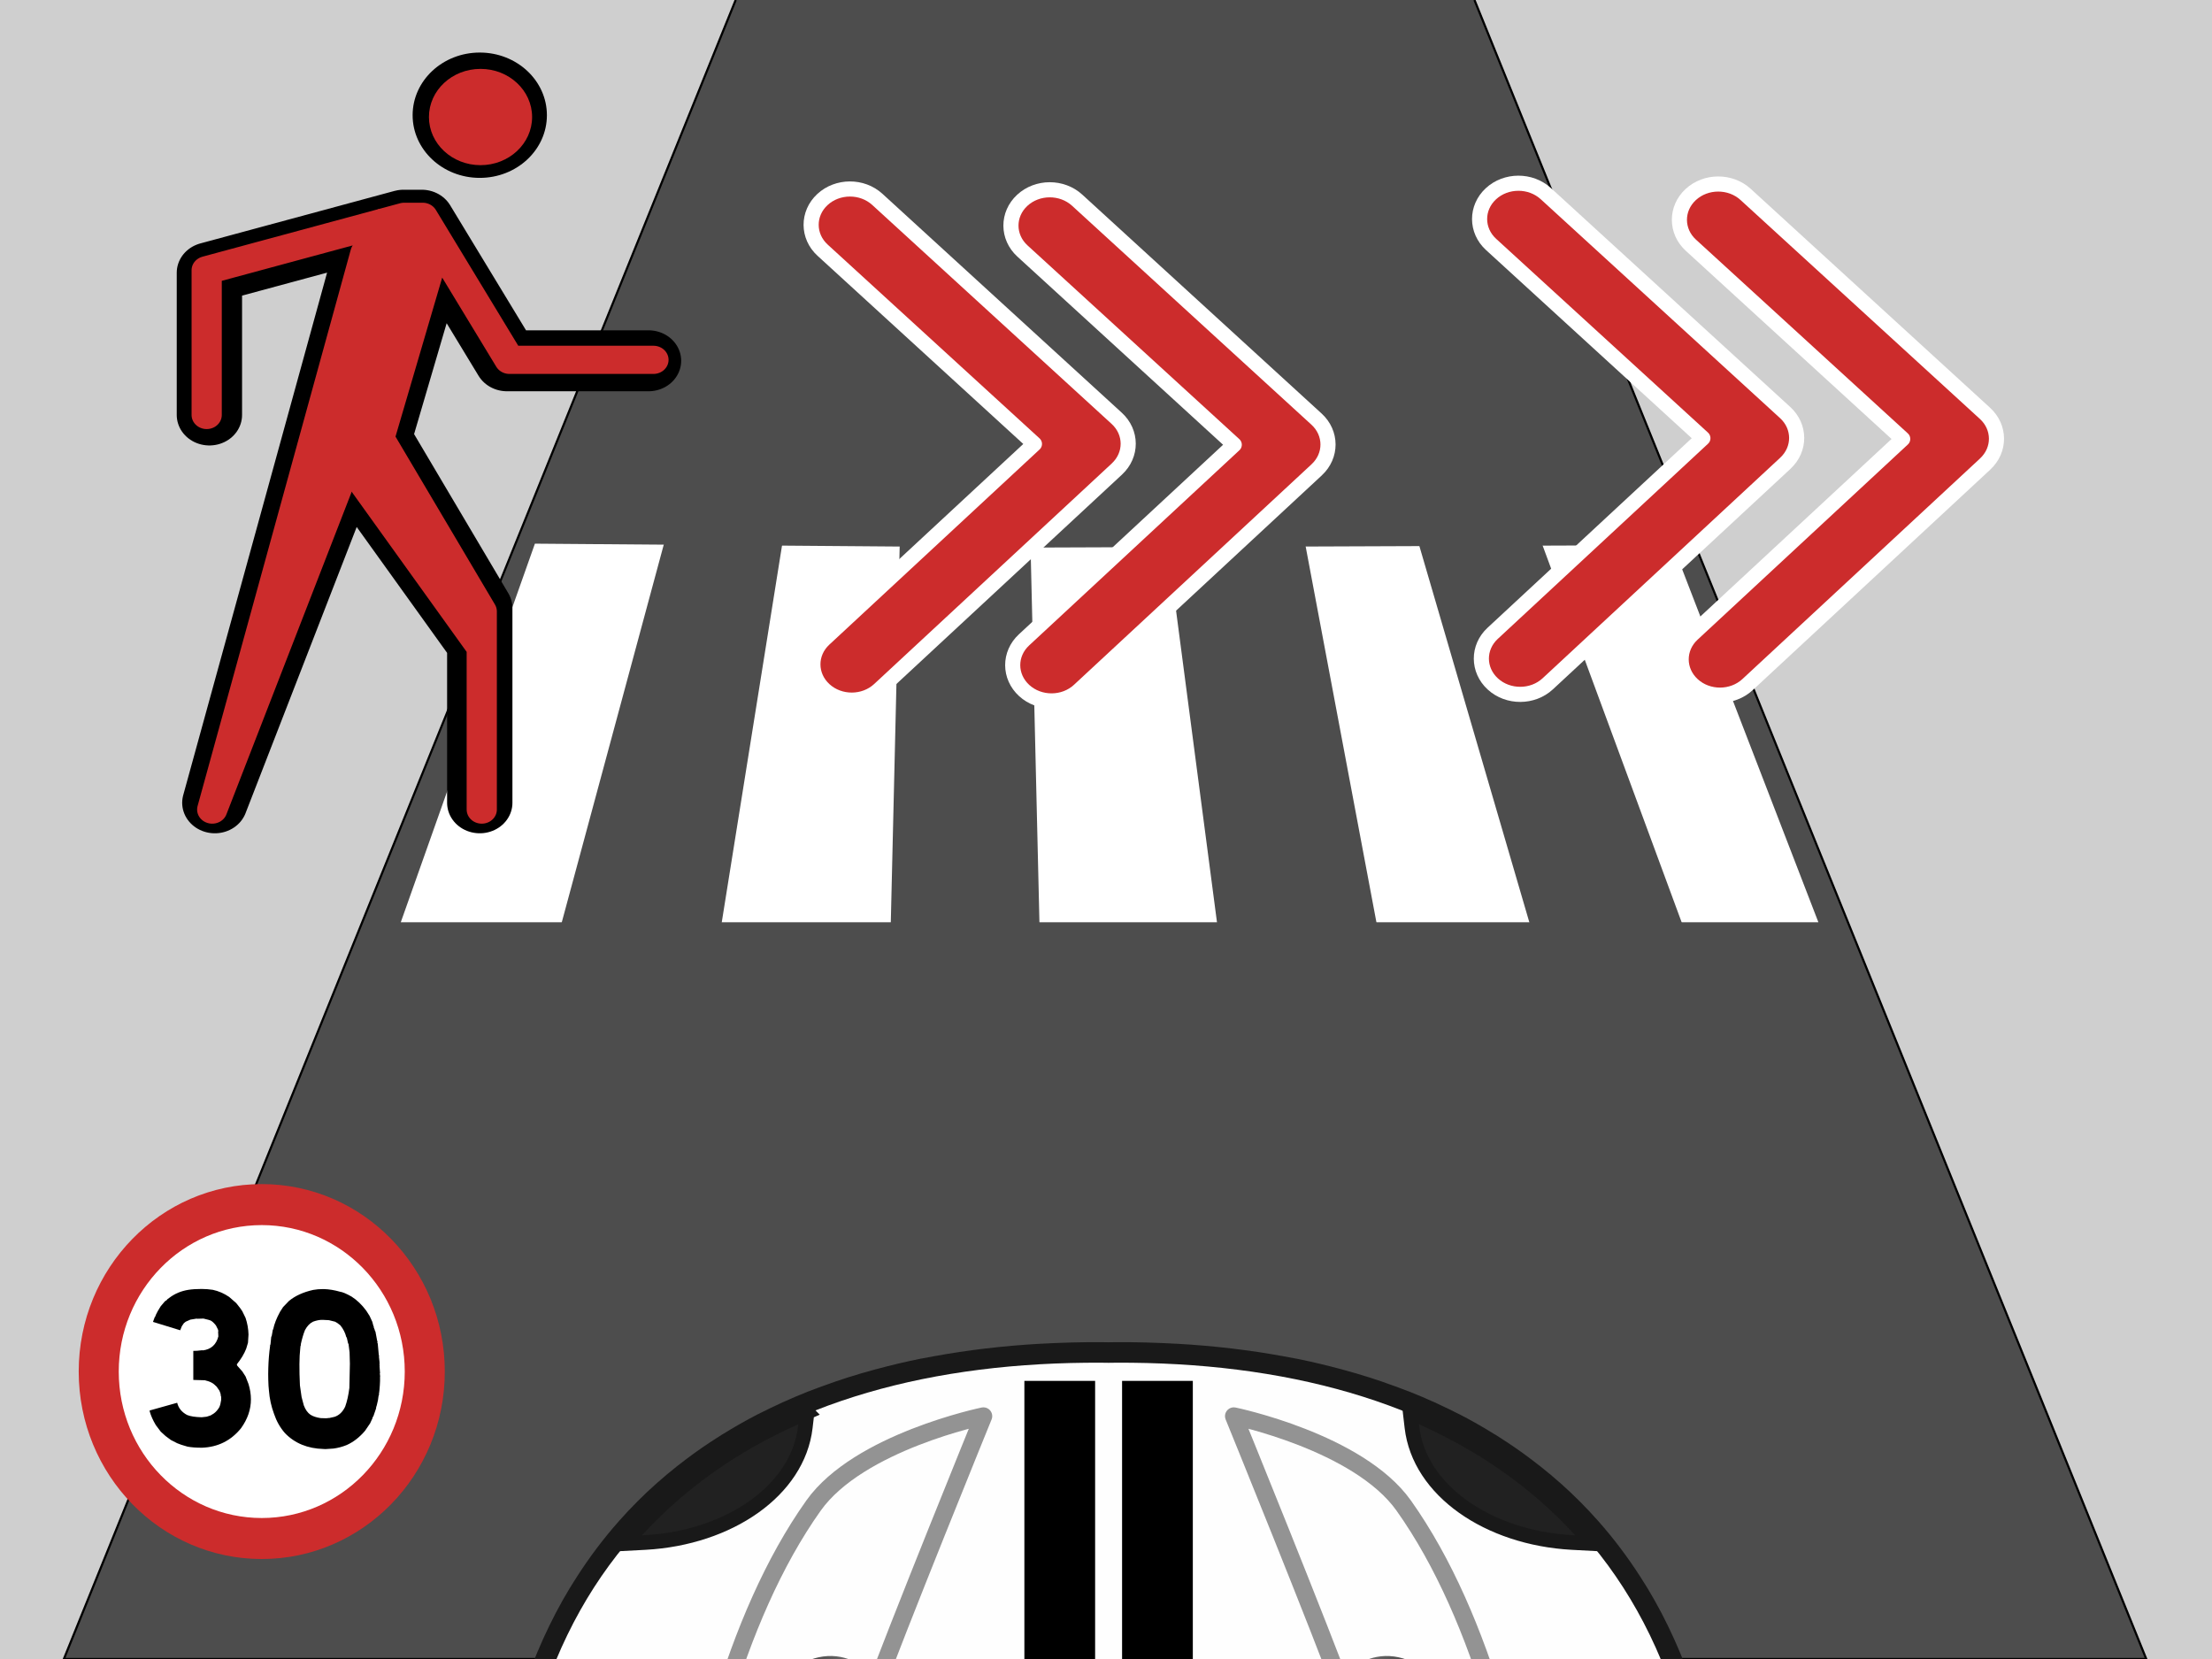 <?xml version="1.0" encoding="UTF-8" standalone="no"?>
<!-- Created with Inkscape (http://www.inkscape.org/) -->

<svg
   width="1024"
   height="768"
   viewBox="0 0 1024 768"
   version="1.1"
   id="svg5"
   sodipodi:docname="Red Sign.svg"
   inkscape:version="1.1.2 (b8e25be833, 2022-02-05)"
   xmlns:inkscape="http://www.inkscape.org/namespaces/inkscape"
   xmlns:sodipodi="http://sodipodi.sourceforge.net/DTD/sodipodi-0.dtd"
   xmlns:xlink="http://www.w3.org/1999/xlink"
   xmlns="http://www.w3.org/2000/svg"
   xmlns:svg="http://www.w3.org/2000/svg">
  <sodipodi:namedview
     id="namedview7"
     pagecolor="#505050"
     bordercolor="#eeeeee"
     borderopacity="1"
     inkscape:pageshadow="0"
     inkscape:pageopacity="0"
     inkscape:pagecheckerboard="0"
     inkscape:document-units="px"
     showgrid="false"
     inkscape:zoom="1.0520833"
     inkscape:cx="482.37625"
     inkscape:cy="361.66338"
     inkscape:window-width="1920"
     inkscape:window-height="1001"
     inkscape:window-x="-9"
     inkscape:window-y="-9"
     inkscape:window-maximized="1"
     inkscape:current-layer="g9399" />
  <defs
     id="defs2">
    <clipPath
       id="clipPath826">
      <path
         fill="#00f"
         fill-opacity=".514"
         d="m-7 1024.36h34v34h-34z"
         id="path824" />
    </clipPath>
    <clipPath
       id="clipPath830">
      <path
         fill="#aade87"
         fill-opacity=".472"
         d="m-6 1028.36h32v32h-32z"
         id="path828" />
    </clipPath>
    <linearGradient
       id="linearGradient3759">
      <stop
         id="stop3761"
         style="stop-color:#1a1a1a"
         offset="0" />
      <stop
         id="stop3763"
         style="stop-color:#000000;stop-opacity:0"
         offset="1" />
    </linearGradient>
    <linearGradient
       id="linearGradient4149"
       y2="834.68"
       xlink:href="#linearGradient3759"
       gradientUnits="userSpaceOnUse"
       x2="848.16"
       gradientTransform="translate(8.309,-2.652)"
       y1="842.3"
       x1="871.33" />
    <linearGradient
       id="linearGradient4153"
       y2="533.5"
       xlink:href="#linearGradient3759"
       gradientUnits="userSpaceOnUse"
       x2="812.14"
       gradientTransform="matrix(0.893,0,0,0.893,80.349,365.15)"
       y1="537.5"
       x1="879.9" />
    <linearGradient
       id="linearGradient4155"
       y2="531.91"
       xlink:href="#linearGradient3759"
       gradientUnits="userSpaceOnUse"
       x2="815.82"
       gradientTransform="translate(27.625,296.49)"
       y1="537.5"
       x1="879.9" />
    <linearGradient
       id="linearGradient4185"
       y2="834.68"
       xlink:href="#linearGradient3759"
       gradientUnits="userSpaceOnUse"
       x2="848.16"
       gradientTransform="matrix(1,0,0,-1,8.309,1452)"
       y1="842.3"
       x1="871.33" />
    <linearGradient
       id="linearGradient4187"
       y2="528.42"
       xlink:href="#linearGradient3759"
       gradientUnits="userSpaceOnUse"
       x2="876.14"
       gradientTransform="matrix(1,0,0,-1,21.438,1151.5)"
       y1="528.36"
       x1="887.9" />
    <linearGradient
       id="linearGradient4189"
       y2="531.91"
       xlink:href="#linearGradient3759"
       gradientUnits="userSpaceOnUse"
       x2="815.82"
       gradientTransform="matrix(1,0,0,-1,27.625,1152.9)"
       y1="537.5"
       x1="879.9" />
    <linearGradient
       id="linearGradient4191"
       y2="535.37"
       xlink:href="#linearGradient3759"
       gradientUnits="userSpaceOnUse"
       x2="883.76"
       gradientTransform="matrix(1,0,0,-1,21.438,1151.5)"
       y1="542.4"
       x1="897.22" />
    <linearGradient
       id="linearGradient4193"
       y2="501.08"
       xlink:href="#linearGradient3759"
       gradientUnits="userSpaceOnUse"
       x2="835.99"
       gradientTransform="matrix(1,0,0,-1,21.438,1151.5)"
       y1="552.05"
       x1="880.71" />
    <linearGradient
       id="linearGradient4195"
       y2="529.61"
       xlink:href="#linearGradient3759"
       gradientUnits="userSpaceOnUse"
       x2="805.29"
       gradientTransform="matrix(0.893,0,0,-0.893,94.156,1087.8)"
       y1="528.36"
       x1="887.9" />
    <linearGradient
       id="linearGradient4197"
       y2="533.5"
       xlink:href="#linearGradient3759"
       gradientUnits="userSpaceOnUse"
       x2="812.14"
       gradientTransform="matrix(0.893,0,0,-0.893,80.349,1084.2)"
       y1="537.5"
       x1="879.9" />
    <linearGradient
       id="linearGradient4199"
       y2="867.68"
       xlink:href="#linearGradient3759"
       gradientUnits="userSpaceOnUse"
       x2="205.59"
       gradientTransform="matrix(0.99,-0.138,-0.138,-0.99,146.05,1483.3)"
       y1="873.14"
       x1="229.7" />
    <linearGradient
       id="linearGradient4201"
       y2="872.65"
       xlink:href="#linearGradient3759"
       gradientUnits="userSpaceOnUse"
       x2="216.56"
       gradientTransform="matrix(0.99,-0.138,-0.138,-0.99,156.31,1482)"
       y1="873.06"
       x1="238.83" />
    <linearGradient
       id="linearGradient4203"
       y2="528.42"
       xlink:href="#linearGradient3759"
       gradientUnits="userSpaceOnUse"
       x2="876.14"
       gradientTransform="translate(21.438,297.91)"
       y1="528.36"
       x1="887.9" />
    <linearGradient
       id="linearGradient4205"
       y2="535.37"
       xlink:href="#linearGradient3759"
       gradientUnits="userSpaceOnUse"
       x2="883.76"
       gradientTransform="translate(21.438,297.91)"
       y1="542.4"
       x1="897.22" />
    <linearGradient
       id="linearGradient4207"
       y2="501.08"
       xlink:href="#linearGradient3759"
       gradientUnits="userSpaceOnUse"
       x2="835.99"
       gradientTransform="translate(21.438,297.91)"
       y1="552.05"
       x1="880.71" />
    <linearGradient
       id="linearGradient4209"
       y2="529.61"
       xlink:href="#linearGradient3759"
       gradientUnits="userSpaceOnUse"
       x2="805.29"
       gradientTransform="matrix(0.893,0,0,0.893,94.156,361.57)"
       y1="528.36"
       x1="887.9" />
    <linearGradient
       id="linearGradient4211"
       y2="867.68"
       xlink:href="#linearGradient3759"
       gradientUnits="userSpaceOnUse"
       x2="205.59"
       gradientTransform="matrix(0.99,0.138,-0.138,0.99,146.05,-33.885)"
       y1="873.14"
       x1="229.7" />
    <linearGradient
       id="linearGradient4213"
       y2="872.65"
       xlink:href="#linearGradient3759"
       gradientUnits="userSpaceOnUse"
       x2="216.56"
       gradientTransform="matrix(0.99,0.138,-0.138,0.99,156.31,-32.603)"
       y1="873.06"
       x1="238.83" />
    <linearGradient
       id="linearGradient4149-5"
       y2="834.68"
       xlink:href="#linearGradient3759"
       gradientUnits="userSpaceOnUse"
       x2="848.16"
       gradientTransform="translate(8.309,-2.652)"
       y1="842.3"
       x1="871.33" />
    <linearGradient
       id="linearGradient4153-9"
       y2="533.5"
       xlink:href="#linearGradient3759"
       gradientUnits="userSpaceOnUse"
       x2="812.14"
       gradientTransform="matrix(0.893,0,0,0.893,80.349,365.15)"
       y1="537.5"
       x1="879.9" />
    <linearGradient
       id="linearGradient4155-7"
       y2="531.91"
       xlink:href="#linearGradient3759"
       gradientUnits="userSpaceOnUse"
       x2="815.82"
       gradientTransform="translate(27.625,296.49)"
       y1="537.5"
       x1="879.9" />
    <linearGradient
       id="linearGradient4185-4"
       y2="834.68"
       xlink:href="#linearGradient3759"
       gradientUnits="userSpaceOnUse"
       x2="848.16"
       gradientTransform="matrix(1,0,0,-1,8.309,1452)"
       y1="842.3"
       x1="871.33" />
    <linearGradient
       id="linearGradient4187-8"
       y2="528.42"
       xlink:href="#linearGradient3759"
       gradientUnits="userSpaceOnUse"
       x2="876.14"
       gradientTransform="matrix(1,0,0,-1,21.438,1151.5)"
       y1="528.36"
       x1="887.9" />
    <linearGradient
       id="linearGradient4189-4"
       y2="531.91"
       xlink:href="#linearGradient3759"
       gradientUnits="userSpaceOnUse"
       x2="815.82"
       gradientTransform="matrix(1,0,0,-1,27.625,1152.9)"
       y1="537.5"
       x1="879.9" />
    <linearGradient
       id="linearGradient4191-0"
       y2="535.37"
       xlink:href="#linearGradient3759"
       gradientUnits="userSpaceOnUse"
       x2="883.76"
       gradientTransform="matrix(1,0,0,-1,21.438,1151.5)"
       y1="542.4"
       x1="897.22" />
    <linearGradient
       id="linearGradient4193-6"
       y2="501.08"
       xlink:href="#linearGradient3759"
       gradientUnits="userSpaceOnUse"
       x2="835.99"
       gradientTransform="matrix(1,0,0,-1,21.438,1151.5)"
       y1="552.05"
       x1="880.71" />
    <linearGradient
       id="linearGradient4195-2"
       y2="529.61"
       xlink:href="#linearGradient3759"
       gradientUnits="userSpaceOnUse"
       x2="805.29"
       gradientTransform="matrix(0.893,0,0,-0.893,94.156,1087.8)"
       y1="528.36"
       x1="887.9" />
    <linearGradient
       id="linearGradient4197-3"
       y2="533.5"
       xlink:href="#linearGradient3759"
       gradientUnits="userSpaceOnUse"
       x2="812.14"
       gradientTransform="matrix(0.893,0,0,-0.893,80.349,1084.2)"
       y1="537.5"
       x1="879.9" />
    <linearGradient
       id="linearGradient4199-3"
       y2="867.68"
       xlink:href="#linearGradient3759"
       gradientUnits="userSpaceOnUse"
       x2="205.59"
       gradientTransform="matrix(0.99,-0.138,-0.138,-0.99,146.05,1483.3)"
       y1="873.14"
       x1="229.7" />
    <linearGradient
       id="linearGradient4201-0"
       y2="872.65"
       xlink:href="#linearGradient3759"
       gradientUnits="userSpaceOnUse"
       x2="216.56"
       gradientTransform="matrix(0.99,-0.138,-0.138,-0.99,156.31,1482)"
       y1="873.06"
       x1="238.83" />
    <linearGradient
       id="linearGradient4203-5"
       y2="528.42"
       xlink:href="#linearGradient3759"
       gradientUnits="userSpaceOnUse"
       x2="876.14"
       gradientTransform="translate(21.438,297.91)"
       y1="528.36"
       x1="887.9" />
    <linearGradient
       id="linearGradient4205-6"
       y2="535.37"
       xlink:href="#linearGradient3759"
       gradientUnits="userSpaceOnUse"
       x2="883.76"
       gradientTransform="translate(21.438,297.91)"
       y1="542.4"
       x1="897.22" />
    <linearGradient
       id="linearGradient4207-1"
       y2="501.08"
       xlink:href="#linearGradient3759"
       gradientUnits="userSpaceOnUse"
       x2="835.99"
       gradientTransform="translate(21.438,297.91)"
       y1="552.05"
       x1="880.71" />
    <linearGradient
       id="linearGradient4209-3"
       y2="529.61"
       xlink:href="#linearGradient3759"
       gradientUnits="userSpaceOnUse"
       x2="805.29"
       gradientTransform="matrix(0.893,0,0,0.893,94.156,361.57)"
       y1="528.36"
       x1="887.9" />
    <linearGradient
       id="linearGradient4211-5"
       y2="867.68"
       xlink:href="#linearGradient3759"
       gradientUnits="userSpaceOnUse"
       x2="205.59"
       gradientTransform="matrix(0.99,0.138,-0.138,0.99,146.05,-33.885)"
       y1="873.14"
       x1="229.7" />
    <linearGradient
       id="linearGradient4213-0"
       y2="872.65"
       xlink:href="#linearGradient3759"
       gradientUnits="userSpaceOnUse"
       x2="216.56"
       gradientTransform="matrix(0.99,0.138,-0.138,0.99,156.31,-32.603)"
       y1="873.06"
       x1="238.83" />
  </defs>
  <g
     inkscape:label="Calque 1"
     inkscape:groupmode="layer"
     id="layer1">
    <rect
       style="fill:#cfcfcf;fill-opacity:1;stroke-width:0"
       id="Background"
       width="1024"
       height="768"
       x="0"
       y="0" />
    <path
       style="fill:#4d4d4d;fill-opacity:1;stroke:#000000;stroke-width:0.997px;stroke-linecap:butt;stroke-linejoin:miter;stroke-opacity:1"
       d="M 682.572,-4e-6 993.572,768 H 29.572 L 340.572,-4e-6"
       id="Road"
       sodipodi:nodetypes="cccc" />
    <g
       id="g17858"
       transform="matrix(1.727,0,0.143,1.727,-31.708,-329.067)">
      <polygon
         transform="matrix(1,0,-0.016,1.194,7.066,-84.217)"
         points="260.469,437.17 89.469,437.17 132.469,352.17 230.469,352.817 265.469,353.048 437.469,352.5 469.469,437.17 "
         id="polygon14"
         style="fill:#ffffff;fill-opacity:1;stroke:none" />
      <polygon
         style="fill:#4d4d4d;fill-opacity:1"
         transform="matrix(1,0,-0.013,1.152,5.548,-65.933)"
         points="175.469,438.17 132.469,438.17 167.469,349.217 199.469,348.17 "
         id="polygon16" />
      <polygon
         style="fill:#4d4d4d;fill-opacity:1"
         transform="matrix(1,0,-0.018,1.251,8.019,-106.517)"
         points="308.287,436.929 351.197,437.188 338.218,350.65 301.699,353.167 "
         id="polygon18" />
      <polygon
         style="fill:#4d4d4d;fill-opacity:1;stroke-width:1;stroke-miterlimit:4;stroke-dasharray:none"
         transform="matrix(1,0,-0.013,1.158,5.766,-68.555)"
         points="433.469,439.17 392.469,439.17 369.469,349.17 402.469,349.17 "
         id="polygon20" />
      <polygon
         style="fill:#4d4d4d;fill-opacity:1"
         transform="matrix(1,0,-0.014,1.207,6.19,-86.554)"
         points="230.469,349.817 265.469,350.056 260.469,437.17 220.469,437.17 "
         id="polygon22" />
    </g>
    <g
       id="Arrow"
       transform="matrix(1.291,0,0,1.291,-85.992,-56.746)"
       style="stroke:#ffffff;stroke-width:5.42;stroke-linejoin:round;stroke-miterlimit:4;stroke-dasharray:none;stroke-opacity:1;fill:#cc2c2c;fill-opacity:1">
      <path
         d="m 538.779,212.399 -85.217,79.098 c -5.421,5.034 -14.242,5.064 -19.7,0.069 -5.458,-4.993 -5.491,-13.121 -0.075,-18.15 l 75.401,-69.99 -75.957,-69.474 c -5.458,-4.995 -5.491,-13.122 -0.075,-18.152 5.419,-5.032 14.239,-5.062 19.7,-0.069 l 85.845,78.519 c 2.729,2.498 4.1,5.775 4.113,9.059 0.012,3.285 -1.335,6.574 -4.043,9.089"
         fill="#4d4d4d"
         id="path834-9"
         style="fill:#cc2c2c;fill-opacity:1;stroke:#ffffff;stroke-width:5.42;stroke-linejoin:round;stroke-miterlimit:4;stroke-dasharray:none;stroke-opacity:1" />
      <path
         d="m 467.131,212.116 -85.217,79.098 c -5.421,5.034 -14.242,5.064 -19.7,0.069 -5.458,-4.993 -5.491,-13.121 -0.075,-18.15 l 75.401,-69.99 -75.957,-69.474 c -5.458,-4.995 -5.491,-13.122 -0.075,-18.152 5.419,-5.032 14.239,-5.062 19.7,-0.069 l 85.845,78.519 c 2.729,2.498 4.1,5.775 4.113,9.059 0.012,3.285 -1.335,6.574 -4.043,9.089"
         fill="#4d4d4d"
         id="path834"
         style="fill:#cc2c2c;fill-opacity:1;stroke:#ffffff;stroke-width:5.42;stroke-linejoin:round;stroke-miterlimit:4;stroke-dasharray:none;stroke-opacity:1" />
    </g>
    <g
       id="Arrow2"
       transform="matrix(1.291,0,0,1.291,223.458,-59.415)"
       style="stroke:#ffffff;stroke-width:5.42;stroke-linejoin:round;stroke-miterlimit:4;stroke-dasharray:none;stroke-opacity:1;fill:#cc2c2c;fill-opacity:1">
      <path
         d="m 538.779,212.399 -85.217,79.098 c -5.421,5.034 -14.242,5.064 -19.7,0.069 -5.458,-4.993 -5.491,-13.121 -0.075,-18.15 l 75.401,-69.99 -75.957,-69.474 c -5.458,-4.995 -5.491,-13.122 -0.075,-18.152 5.419,-5.032 14.239,-5.062 19.7,-0.069 l 85.845,78.519 c 2.729,2.498 4.1,5.775 4.113,9.059 0.012,3.285 -1.335,6.574 -4.043,9.089"
         fill="#4d4d4d"
         id="path834-9-5"
         style="fill:#cc2c2c;fill-opacity:1;stroke:#ffffff;stroke-width:5.42;stroke-linejoin:round;stroke-miterlimit:4;stroke-dasharray:none;stroke-opacity:1" />
      <path
         d="m 467.131,212.116 -85.217,79.098 c -5.421,5.034 -14.242,5.064 -19.7,0.069 -5.458,-4.993 -5.491,-13.121 -0.075,-18.15 l 75.401,-69.99 -75.957,-69.474 c -5.458,-4.995 -5.491,-13.122 -0.075,-18.152 5.419,-5.032 14.239,-5.062 19.7,-0.069 l 85.845,78.519 c 2.729,2.498 4.1,5.775 4.113,9.059 0.012,3.285 -1.335,6.574 -4.043,9.089"
         fill="#4d4d4d"
         id="path834-5"
         style="fill:#cc2c2c;fill-opacity:1;stroke:#ffffff;stroke-width:5.42;stroke-linejoin:round;stroke-miterlimit:4;stroke-dasharray:none;stroke-opacity:1" />
    </g>
    <g
       id="Character"
       transform="matrix(0.84,0,0,0.784,-23.183,20.408)">
      <circle
         cx="292"
         cy="42"
         r="37"
         fill="#4d4d4d"
         id="circle847"
         style="fill:#000000;fill-opacity:1" />
      <path
         d="m 143,219 v -84 l 107,-31 h 10 l 47,83 h 78 m -156,-62 -83,323 83,-229 63,114 v 115 -94 l -63,-94 37,-135"
         stroke="#4d4d4d"
         stroke-width="36"
         stroke-linecap="round"
         stroke-linejoin="round"
         fill="none"
         id="path849"
         style="stroke:#000000;stroke-width:36;stroke-miterlimit:4;stroke-dasharray:none;stroke-opacity:1" />
    </g>
    <g
       id="Character2"
       transform="matrix(0.84,0,0,0.784,-23.183,20.408)"
       style="stroke:#000000;stroke-opacity:1">
      <circle
         cx="292.419"
         cy="43.067"
         r="28.426"
         fill="#4d4d4d"
         id="circle847-5"
         style="fill:#cc2c2c;fill-opacity:1;stroke:none;stroke-width:0.768;stroke-miterlimit:4;stroke-dasharray:none;stroke-opacity:1" />
      <path
         d="m 141.499,219 v -85.466 l 108.867,-31.541 h 10.174 l 47.82,84.448 h 79.361 M 229,123.36 144.552,451.996 229,219 293.099,334.989 V 451.996 356.355 L 229,260.715 266.646,123.36"
         stroke="#4d4d4d"
         stroke-width="36"
         stroke-linecap="round"
         stroke-linejoin="round"
         fill="none"
         id="path849-9"
         style="stroke:#cc2c2c;stroke-width:16.649;stroke-miterlimit:4;stroke-dasharray:none;stroke-opacity:1" />
      <path
         style="fill:none;stroke:#cc2c2c;stroke-width:31.223;stroke-linecap:butt;stroke-linejoin:miter;stroke-miterlimit:4;stroke-dasharray:none;stroke-opacity:1"
         d="m 250.21,104.058 c -5.133,10.745 0.042,22.983 -1.958,34.023 -0.497,2.74 -1.96,5.225 -2.634,7.927 -0.937,3.762 0.726,10.138 -1.317,13.211 -0.544,0.819 -2.089,0.502 -2.634,1.321 -0.487,0.733 0.278,1.807 0,2.642 -0.621,1.868 -2.013,3.416 -2.634,5.285 -1.257,3.782 0.699,4.529 -1.317,9.248 -0.623,1.459 -2.133,2.457 -2.634,3.963 -1.424,4.286 0.336,10.387 -1.317,14.533 -1.667,4.18 -3.951,7.444 -3.951,11.89 0,2.191 0.426,7.713 0,7.927 -0.785,0.394 -2.147,-0.733 -2.634,0 -0.73,1.099 0.519,2.749 0,3.963 -0.865,2.024 -3.086,3.261 -3.951,5.285 -0.519,1.214 0.589,2.782 0,3.963 -0.439,0.881 -2.195,0.44 -2.634,1.321 0,4.093 0.589,3.419 -1.317,6.606 -1.216,2.034 -4.414,5.046 -2.634,6.606 3.703,3.244 8.208,5.43 12.312,8.145"
         id="path33505" />
      <path
         style="fill:none;stroke:#cc2c2c;stroke-width:24.23;stroke-linecap:butt;stroke-linejoin:miter;stroke-miterlimit:4;stroke-dasharray:none;stroke-opacity:1"
         d="m 196.176,287.3 c 0,-0.407 -0.104,-0.829 0,-1.22 0.227,-0.851 0.701,-1.605 0.976,-2.439 0.054,-0.164 -0.066,-0.363 0,-0.523 0.159,-0.383 0.489,-0.664 0.651,-1.045 0.114,-0.27 0.068,-0.593 0.163,-0.871 -0.02,-0.69 0.606,-1.013 0.813,-1.568 0.13,-0.349 0.058,-0.672 0.163,-1.045 0.119,-0.424 0.34,-0.807 0.488,-1.22 0.123,-0.343 0.155,-0.726 0.325,-1.045 0.06,-0.113 0.258,-0.066 0.325,-0.174 0.153,-0.246 0.02,-0.617 0.163,-0.871 0.079,-0.141 0.257,-0.202 0.325,-0.348 0.233,-0.499 0.468,-2.048 0.651,-2.439 0.175,-0.375 0.457,-0.682 0.651,-1.045 0.198,-0.371 0.067,-1.682 0.163,-2.091 0.071,-0.303 0.255,-0.568 0.325,-0.871 0.102,-0.438 -0.083,-0.95 0,-1.394 0.101,-0.54 0.376,-1.03 0.488,-1.568 0.282,-1.361 -0.133,-3.087 0.163,-4.356 0.102,-0.435 0.659,-2.417 0.813,-2.788 0.326,-0.786 0.97,-2.327 1.464,-2.962 0.467,-0.6 1.152,-0.975 1.627,-1.568 0.826,-1.033 1.608,-2.108 2.44,-3.136 0.352,-0.434 0.823,-0.755 1.139,-1.22 0.131,-0.194 0.08,-0.475 0.163,-0.697 0.135,-0.362 0.286,-0.721 0.488,-1.045 0.55,-0.883 1.513,-1.611 2.115,-2.439 0.105,-0.145 0.042,-0.393 0.163,-0.523 0.081,-0.086 3.167,0 3.579,0 1.935,0 3.951,-0.166 5.856,0.174 1.501,0.268 -0.598,0.041 0.976,0.523 0.209,0.064 0.441,-0.061 0.651,0 0.398,0.116 0.751,0.372 1.139,0.523 0.21,0.082 0.459,0.051 0.651,0.174 0.104,0.067 0.077,0.257 0.163,0.348 0.462,0.495 0.942,0.974 1.464,1.394 0.253,0.203 0.59,0.283 0.813,0.523 0.224,0.239 0.264,0.632 0.488,0.871 0.413,0.442 1.154,0.329 1.627,0.697 0.281,0.219 0.434,0.581 0.651,0.871 0.434,0.465 0.785,1.039 1.301,1.394 0.277,0.191 0.667,0.05 0.976,0.174 0.144,0.058 0.203,0.25 0.325,0.348 0.137,0.11 0.367,0.044 0.488,0.174 0.868,0.93 0.091,0.461 0.976,1.22 0.095,0.081 0.217,0.116 0.325,0.174 0.325,0.174 0.702,0.266 0.976,0.523 1.283,1.202 -0.803,0.267 0.976,1.22 0.2,0.107 0.476,0.025 0.651,0.174 0.134,0.115 0.068,0.37 0.163,0.523 0.33,0.53 0.913,0.978 1.301,1.394 0.215,0.231 0.903,1.954 0.976,2.265 0.26,1.113 -0.173,1.48 0.488,2.614 0.081,0.139 0.246,0.208 0.325,0.348 0.088,0.157 0.042,0.393 0.163,0.523 0.171,0.184 0.479,0.165 0.651,0.348 0.121,0.13 0.06,0.376 0.163,0.523 0.218,0.312 0.685,0.289 0.976,0.523 0.043,0.035 -0.041,0.136 0,0.174 0.354,0.325 0.809,0.518 1.139,0.871 0.121,0.13 0.093,0.355 0.163,0.523 0.148,0.356 0.295,0.715 0.488,1.045 0.554,0.95 1.739,1.478 2.277,2.439 0.112,0.199 -0.085,0.483 0,0.697 0.167,0.417 0.608,0.649 0.813,1.045 0.499,0.963 0.912,2.034 1.464,2.962 0.616,1.037 1.523,2.053 2.277,2.962 0.408,0.491 0.976,0.837 1.301,1.394 0.246,0.421 0.21,0.997 0.488,1.394 0.073,0.104 0.251,0.072 0.325,0.174 0.687,0.947 1.285,2.23 1.789,3.31 0.294,0.631 0.134,1.06 0.488,1.742 0.38,0.732 0.953,1.814 1.464,2.439 0.179,0.219 0.434,0.348 0.651,0.523 0.325,0.348 0.694,0.656 0.976,1.045 0.105,0.145 0.108,0.348 0.163,0.523 0.163,0.29 0.275,0.621 0.488,0.871 0.491,0.578 1.198,0.936 1.627,1.568 2.675,4.585 -0.507,-0.496 1.464,1.917 0.208,0.255 0.278,0.618 0.488,0.871 0.231,0.278 0.585,0.417 0.813,0.697 0.16,0.195 0.18,0.489 0.325,0.697 0.276,0.394 0.651,0.697 0.976,1.045"
         id="path33897" />
    </g>
    <g
       id="Car"
       transform="matrix(0,-1.358,1.358,0,190,1925)">
      <g
         id="layer1-1"
         transform="translate(-52.937,-486.69)">
        <g
           id="g3890">
          <path
             id="path3855"
             style="fill:#000000;fill-opacity:0.996;stroke:#191919;stroke-width:14"
             d="m 610.52,493.69 c -1.509,0.009 -4.721,0.305 -6.469,0.938 l -3.5,1.5 8.656,35.938 -124.81,0.281 c -2.436,0.005 -4.888,-0.014 -7.344,-0.031 -4.912,-0.034 -9.865,-0.105 -14.844,-0.219 -7.293,-0.167 -14.669,-0.413 -22.062,-0.719 -0.396,-0.016 -0.791,-0.046 -1.188,-0.062 -14.932,-0.63 -30.007,-1.492 -45.031,-2.438 -20.326,-1.283 -40.52,-2.707 -60.124,-3.875 -14.528,-0.865 -28.732,-1.58 -42.375,-2 -9.369,-0.289 -18.464,-0.457 -27.25,-0.406 -4.316,0.025 -8.568,0.093 -12.719,0.219 -4.151,0.125 -8.38,0.355 -12.656,0.656 -2.138,0.15 -4.278,0.31 -6.437,0.5 -6.469,0.568 -13.045,1.321 -19.594,2.188 -0.01,10e-4 -0.021,-10e-4 -0.031,0 -4.372,0.579 -8.719,1.226 -13.062,1.906 -4.344,0.681 -8.673,1.398 -12.937,2.156 -4.254,0.757 -8.47,1.565 -12.594,2.375 -0.01,0.002 -0.021,-0.002 -0.031,0 -2.066,0.406 -4.07,0.804 -6.094,1.219 -6.061,1.242 -11.934,2.516 -17.5,3.781 -0.01,0.002 -0.021,-0.002 -0.031,0 -3.716,0.845 -7.287,1.675 -10.719,2.5 -6.864,1.648 -13.115,3.235 -18.531,4.656 -8.124,2.132 -14.382,3.927 -18.094,5 -2.474,0.716 -3.812,1.125 -3.812,1.125 l -13.687,3.75 c -0.902,0.249 -1.778,0.693 -2.625,1.312 -0.288,0.21 -0.562,0.436 -0.844,0.688 -1.1,0.98 -2.151,2.271 -3.156,3.844 -0.005,0.007 0.005,0.024 0,0.031 -0.5,0.785 -1.022,1.641 -1.5,2.562 -0.004,0.008 0.004,0.023 0,0.031 -0.478,0.924 -0.951,1.914 -1.406,2.969 -0.004,0.009 0.004,0.022 0,0.031 -3.667,8.509 -6.62,21.131 -8.937,36.219 -0.002,0.01 0.002,0.021 0,0.031 -0.036,0.234 -0.058,0.483 -0.094,0.719 -0.505,3.332 -0.992,6.798 -1.438,10.344 -0.03,0.243 -0.064,0.475 -0.094,0.719 -0.502,4.043 -0.947,8.203 -1.375,12.469 -0.001,0.01 9.99e-4,0.021 0,0.031 -0.214,2.128 -0.429,4.295 -0.625,6.469 -9.21e-4,0.01 9.21e-4,0.021 0,0.031 -0.196,2.174 -0.384,4.349 -0.562,6.562 -8.26e-4,0.01 8.25e-4,0.021 0,0.031 -0.358,4.438 -0.678,8.946 -0.969,13.5 -6.56e-4,0.01 6.55e-4,0.021 0,0.031 -0.873,13.684 -1.46,27.789 -1.781,41.562 -2.45e-4,0.01 2.44e-4,0.021 0,0.031 -0.214,9.189 -0.313,18.213 -0.313,26.907 0,0.968 0.028,1.963 0.031,2.938 -0.004,0.975 -0.031,1.97 -0.031,2.938 0,8.693 0.098,17.717 0.312,26.906 2.44e-4,0.011 -2.45e-4,0.021 0,0.031 0.322,13.774 0.909,27.878 1.781,41.562 6.55e-4,0.01 -6.56e-4,0.021 0,0.031 0.291,4.554 0.611,9.062 0.969,13.5 8.25e-4,0.01 -8.26e-4,0.021 0,0.031 0.179,2.213 0.367,4.388 0.562,6.562 9.21e-4,0.01 -9.21e-4,0.021 0,0.031 0.196,2.174 0.411,4.34 0.625,6.469 9.99e-4,0.01 -0.001,0.021 0,0.031 0.428,4.266 0.873,8.426 1.375,12.469 0.03,0.244 0.063,0.476 0.094,0.719 0.445,3.546 0.933,7.012 1.438,10.344 0.036,0.235 0.058,0.485 0.094,0.719 0.002,0.01 -0.002,0.021 0,0.031 2.317,15.087 5.27,27.709 8.937,36.219 0.004,0.009 -0.004,0.023 0,0.031 0.455,1.055 0.929,2.045 1.406,2.969 0.004,0.008 -0.004,0.023 0,0.031 0.478,0.922 1,1.778 1.5,2.562 0.005,0.007 -0.005,0.024 0,0.031 1.005,1.573 2.057,2.864 3.156,3.844 0.281,0.252 0.556,0.477 0.844,0.688 0.847,0.62 1.723,1.064 2.625,1.312 l 13.687,3.75 c 0,0 1.339,0.409 3.812,1.125 3.711,1.073 9.97,2.868 18.094,5 5.416,1.422 11.667,3.008 18.531,4.656 3.431,0.825 7.002,1.655 10.719,2.5 0.01,0.002 0.021,-0.002 0.031,0 5.566,1.265 11.438,2.54 17.5,3.781 2.024,0.415 4.027,0.813 6.094,1.219 0.01,0.002 0.021,-0.002 0.031,0 4.123,0.81 8.34,1.618 12.594,2.375 4.264,0.758 8.594,1.476 12.937,2.156 4.344,0.681 8.69,1.328 13.062,1.906 0.01,10e-4 0.021,-10e-4 0.031,0 6.549,0.866 13.125,1.619 19.594,2.188 2.16,0.19 4.299,0.35 6.437,0.5 4.276,0.301 8.505,0.531 12.656,0.656 4.151,0.125 8.403,0.194 12.719,0.219 8.786,0.05 17.881,-0.118 27.25,-0.406 13.642,-0.42 27.847,-1.135 42.375,-2 19.604,-1.168 39.798,-2.592 60.124,-3.875 15.024,-0.946 30.098,-1.807 45.031,-2.438 0.396,-0.017 0.792,-0.046 1.188,-0.062 7.393,-0.306 14.77,-0.551 22.062,-0.719 4.979,-0.114 9.932,-0.184 14.844,-0.219 2.456,-0.017 4.907,-0.036 7.344,-0.031 l 124.81,0.281 -8.656,35.938 3.5,1.5 c 1.748,0.633 4.96,0.929 6.469,0.938 0.849,0.005 1.755,-0.074 2.688,-0.25 0.311,-0.059 0.624,-0.141 0.937,-0.219 0.305,-0.076 0.633,-0.157 0.937,-0.25 0.628,-0.193 1.264,-0.422 1.875,-0.688 1.821,-0.794 3.534,-1.931 4.781,-3.312 0.01,-0.011 0.022,-0.021 0.031,-0.031 0.625,-0.698 1.112,-1.451 1.469,-2.281 l 12.156,-31.312 109.94,0.25 c 0.747,0.374 1.476,0.745 2.219,1.094 2.979,1.399 5.911,2.597 8.844,3.625 1.462,0.513 2.918,0.975 4.375,1.406 5.1,1.508 10.188,2.551 15.344,3.25 2.946,0.399 5.926,0.694 8.937,0.906 1.506,0.106 3.034,0.18 4.562,0.25 3.057,0.14 6.139,0.213 9.312,0.25 6.348,0.074 12.979,0 20,0 10.41,0 20.322,-0.531 29.781,-1.562 3.784,-0.413 7.491,-0.897 11.125,-1.469 7.268,-1.143 14.228,-2.619 20.906,-4.375 1.669,-0.439 3.336,-0.899 4.969,-1.375 4.899,-1.429 9.613,-3.025 14.187,-4.781 1.525,-0.585 3.042,-1.161 4.531,-1.781 2.978,-1.241 5.882,-2.557 8.719,-3.938 1.418,-0.69 2.836,-1.401 4.219,-2.125 2.766,-1.449 5.467,-2.98 8.094,-4.562 1.313,-0.791 2.596,-1.613 3.875,-2.438 6.394,-4.12 12.363,-8.626 17.906,-13.531 4.429,-3.92 8.601,-8.08 12.5,-12.469 0.005,-0.006 -0.005,-0.025 0,-0.031 0.97,-1.093 1.937,-2.192 2.875,-3.312 0.005,-0.006 -0.005,-0.025 0,-0.031 0.938,-1.121 1.876,-2.258 2.781,-3.406 0.005,-0.006 -0.005,-0.025 0,-0.031 2.726,-3.458 5.313,-7.019 7.75,-10.719 0.005,-0.007 -0.005,-0.024 0,-0.031 0.809,-1.229 1.629,-2.464 2.406,-3.719 0.005,-0.008 -0.005,-0.024 0,-0.031 2.341,-3.778 4.567,-7.652 6.625,-11.656 0.004,-0.008 -0.004,-0.023 0,-0.031 0.683,-1.329 1.348,-2.678 2,-4.031 0.004,-0.008 -0.004,-0.023 0,-0.031 0.652,-1.353 1.316,-2.717 1.938,-4.094 0.004,-0.009 -0.004,-0.023 0,-0.031 1.246,-2.763 2.438,-5.552 3.562,-8.406 0.004,-0.009 -0.004,-0.022 0,-0.031 0.56,-1.423 1.095,-2.867 1.625,-4.312 0.003,-0.009 -0.003,-0.022 0,-0.031 0.53,-1.445 1.062,-2.908 1.562,-4.375 0.5,-1.467 0.998,-2.949 1.469,-4.438 0.003,-0.009 -0.003,-0.022 0,-0.031 0.47,-1.489 0.934,-2.99 1.375,-4.5 0.003,-0.01 -0.003,-0.022 0,-0.031 0.44,-1.51 0.87,-3.032 1.281,-4.562 0.003,-0.01 -0.003,-0.022 0,-0.031 1.238,-4.61 2.368,-9.306 3.344,-14.094 v -0.031 c 0.324,-1.589 0.611,-3.204 0.906,-4.812 v -0.031 c 2.075,-11.318 3.462,-23.062 4.156,-35.219 5e-4,-0.01 -6e-4,-0.021 0,-0.031 0.098,-1.728 0.179,-3.476 0.25,-5.219 4e-4,-0.01 -4e-4,-0.021 0,-0.031 0.143,-3.497 0.247,-7.007 0.281,-10.562 0,-0.01 -10e-5,-0.021 0,-0.031 0.017,-1.783 0.01,-3.578 0,-5.375 0,-0.636 -0.022,-1.271 -0.031,-1.906 0.01,-0.635 0.031,-1.27 0.031,-1.906 0.01,-1.797 0.017,-3.592 0,-5.375 -10e-5,-0.01 0,-0.021 0,-0.031 -0.034,-3.555 -0.139,-7.066 -0.281,-10.562 -4e-4,-0.01 4e-4,-0.021 0,-0.031 -0.071,-1.743 -0.152,-3.491 -0.25,-5.219 -6e-4,-0.01 5e-4,-0.021 0,-0.031 -0.694,-12.157 -2.082,-23.9 -4.156,-35.219 v -0.031 c -0.295,-1.608 -0.583,-3.223 -0.906,-4.812 v -0.031 c -0.975,-4.788 -2.106,-9.484 -3.344,-14.094 -0.003,-0.01 0.003,-0.021 0,-0.031 -0.411,-1.53 -0.841,-3.053 -1.281,-4.562 -0.003,-0.01 0.003,-0.021 0,-0.031 -0.441,-1.51 -0.905,-3.011 -1.375,-4.5 -0.003,-0.009 0.003,-0.022 0,-0.031 -0.47,-1.488 -0.969,-2.97 -1.469,-4.438 -0.5,-1.467 -1.032,-2.93 -1.562,-4.375 -0.003,-0.009 0.003,-0.022 0,-0.031 -0.53,-1.445 -1.065,-2.89 -1.625,-4.312 -0.004,-0.009 0.004,-0.022 0,-0.031 -1.124,-2.855 -2.316,-5.644 -3.562,-8.406 -0.004,-0.008 0.004,-0.022 0,-0.031 -0.621,-1.377 -1.285,-2.74 -1.938,-4.094 -0.004,-0.008 0.004,-0.023 0,-0.031 -0.652,-1.353 -1.317,-2.702 -2,-4.031 -0.004,-0.008 0.004,-0.023 0,-0.031 -2.058,-4.004 -4.284,-7.878 -6.625,-11.656 -0.005,-0.007 0.005,-0.023 0,-0.031 -0.777,-1.254 -1.597,-2.49 -2.406,-3.719 -0.005,-0.007 0.005,-0.024 0,-0.031 -2.437,-3.7 -5.024,-7.261 -7.75,-10.719 -0.005,-0.006 0.005,-0.025 0,-0.031 -0.905,-1.149 -1.843,-2.285 -2.781,-3.406 -0.005,-0.006 0.005,-0.025 0,-0.031 -0.938,-1.121 -1.905,-2.22 -2.875,-3.312 -0.005,-0.006 0.005,-0.025 0,-0.031 -3.898,-4.389 -8.071,-8.549 -12.5,-12.469 -5.543,-4.906 -11.512,-9.411 -17.906,-13.531 -1.279,-0.824 -2.562,-1.646 -3.875,-2.438 -2.627,-1.583 -5.327,-3.114 -8.094,-4.562 -1.383,-0.724 -2.8,-1.435 -4.219,-2.125 -2.837,-1.381 -5.74,-2.696 -8.719,-3.938 -1.489,-0.621 -3.006,-1.196 -4.531,-1.781 -4.575,-1.756 -9.288,-3.353 -14.187,-4.781 -1.633,-0.476 -3.299,-0.936 -4.969,-1.375 -6.678,-1.756 -13.638,-3.232 -20.906,-4.375 -3.634,-0.571 -7.341,-1.056 -11.125,-1.469 -9.459,-1.033 -19.371,-1.564 -29.781,-1.564 -7.02,0 -13.652,-0.074 -20,0 -3.174,0.037 -6.255,0.11 -9.312,0.25 -1.528,0.07 -3.057,0.144 -4.562,0.25 -3.011,0.212 -5.991,0.507 -8.937,0.906 -5.156,0.698 -10.244,1.742 -15.344,3.25 -1.457,0.431 -2.913,0.894 -4.375,1.406 -2.933,1.028 -5.864,2.225 -8.844,3.625 -0.743,0.349 -1.472,0.72 -2.219,1.094 l -109.94,0.25 -12.156,-31.312 c -0.356,-0.83 -0.844,-1.583 -1.469,-2.281 -0.01,-0.011 -0.021,-0.021 -0.031,-0.031 -1.247,-1.381 -2.96,-2.519 -4.781,-3.312 -0.611,-0.266 -1.246,-0.494 -1.875,-0.688 -0.305,-0.093 -0.633,-0.174 -0.937,-0.25 -0.314,-0.078 -0.627,-0.16 -0.938,-0.219 -0.932,-0.176 -1.839,-0.255 -2.688,-0.25 z" />
          <path
             id="path2853"
             style="fill:#ffffff;fill-opacity:0.996"
             d="m 610.52,493.69 c -1.509,0.009 -4.721,0.306 -6.469,0.938 l -3.5,1.5 8.656,35.844 -124.81,0.281 c -77.963,0.165 -166.52,-11.504 -232.93,-9.5 -66.412,2.004 -152.12,28 -152.12,28 l -13.687,3.781 c -19.251,5.296 -25.718,97.367 -25.718,166.78 0,1.113 0.027,2.253 0.031,3.375 -0.005,1.122 -0.031,2.262 -0.031,3.375 0,69.414 6.467,161.48 25.718,166.78 l 13.687,3.781 c 0,0 85.711,25.996 152.12,28 66.412,2.004 154.97,-9.665 232.93,-9.5 l 124.81,0.281 -8.656,35.844 3.5,1.5 c 1.748,0.631 4.96,0.929 6.469,0.938 0.849,0.005 1.755,-0.074 2.688,-0.25 0.311,-0.058 0.624,-0.141 0.937,-0.219 0.305,-0.075 0.633,-0.157 0.937,-0.25 0.628,-0.193 1.264,-0.422 1.875,-0.688 1.821,-0.792 3.534,-1.903 4.781,-3.281 0.01,-0.011 0.022,-0.021 0.031,-0.031 0.625,-0.697 1.112,-1.453 1.469,-2.281 l 12.156,-31.25 109.94,0.25 c 23.9,11.942 45.511,10.719 73.593,10.719 133.25,0 187.63,-86.586 187,-201.38 0,-0.78 -0.019,-1.566 -0.031,-2.344 0.012,-0.778 0.031,-1.564 0.031,-2.344 0.628,-114.79 -53.749,-201.38 -187,-201.38 -28.082,0 -49.693,-1.224 -73.593,10.719 l -109.94,0.25 -12.156,-31.25 c -0.356,-0.828 -0.844,-1.585 -1.469,-2.281 -0.01,-0.01 -0.021,-0.021 -0.031,-0.031 -1.247,-1.379 -2.96,-2.489 -4.781,-3.281 -0.611,-0.265 -1.246,-0.495 -1.875,-0.688 -0.305,-0.093 -0.633,-0.175 -0.937,-0.25 -0.314,-0.078 -0.627,-0.16 -0.937,-0.219 -0.932,-0.176 -1.839,-0.255 -2.688,-0.25 z" />
          <path
             id="path3643"
             style="opacity:0.9;fill:#262626;fill-opacity:0.996"
             d="m 400.34,855.24 c -33.364,0 -65.307,1.8 -94.811,5.062 25.66,48.714 97.985,30.265 205.56,31.531 49.686,0.585 89.543,1.879 121.53,2.375 -47.16,-23.334 -133.53,-38.969 -232.28,-38.969 z" />
          <path
             id="path3658"
             style="opacity:0.5;fill:#000000;fill-opacity:0.996"
             d="m 400.34,855.24 c -3.206,0 -6.383,0.029 -9.562,0.062 0.818,16.171 6.428,30.257 14.594,38.844 4.671,-0.076 9.495,-0.197 14.437,-0.344 -8.566,-8.192 -14.593,-22.228 -15.719,-38.562 -1.251,-0.005 -2.495,0 -3.75,0 z" />
          <path
             id="path3707"
             style="color:#000000;text-indent:0;text-transform:none;fill:#212121;stroke:#191919;stroke-width:5"
             d="m 989.02,827.5 -5.094,0.594 c -21.545,2.513 -37.688,25.979 -39.281,54.531 l -0.375,7.125 5.25,-4.844 c 15.889,-14.68 28.303,-32.507 37.406,-52.75 l 2.09,-4.65 z" />
          <path
             id="path3715"
             style="opacity:0.5;fill:none;stroke:#292929;stroke-width:6;stroke-linecap:round;stroke-linejoin:round"
             d="m 783.47,838.5 c 0,0 79.677,-22.596 105.38,-31.982 26.839,-9.802 98.859,-39.146 98.859,-39.146 0,0 -8.741,42.47 -30.483,57.918 -77.23,54.87 -232.69,53.85 -232.69,53.85" />
          <path
             id="path3757"
             style="fill:url(#linearGradient4149-5)"
             d="m 869.97,817.84 -4.437,2.344 c 0.989,1.157 1.796,2.429 2.375,3.844 4.798,11.717 -10.736,29.236 -26.875,35.781 -0.517,0.21 -1.813,0.841 -3.406,1.656 l 13.625,-3.875 c 17.306,-8.458 27.47,-23.082 23,-34 -0.916,-2.237 -2.375,-4.166 -4.281,-5.75 z" />
          <path
             id="path3787"
             style="fill:url(#linearGradient4203-5)"
             d="m 878.55,813.38 -4.438,2.344 c 0.989,1.157 1.796,2.429 2.375,3.844 4.798,11.717 -10.736,29.236 -26.875,35.781 -0.517,0.21 -1.813,0.841 -3.406,1.656 l 13.625,-3.875 c 17.306,-8.458 27.47,-23.082 23,-34 -0.916,-2.237 -2.375,-4.166 -4.281,-5.75 z" />
          <path
             id="path3752"
             style="fill:url(#linearGradient4155-7)"
             d="m 884.74,811.96 -4.437,2.344 c 0.989,1.157 1.796,2.429 2.375,3.844 4.798,11.717 -10.736,29.236 -26.875,35.781 -0.517,0.21 -1.813,0.841 -3.406,1.656 l 13.625,-3.875 c 17.306,-8.458 27.47,-23.082 23,-34 -0.916,-2.237 -2.375,-4.166 -4.281,-5.75 z" />
          <path
             id="path3735"
             style="fill:url(#linearGradient4205-6)"
             d="m 901.65,807.69 -6.187,1.844 c 0.96,1.713 1.655,3.532 2.031,5.469 3.119,16.034 -20.962,34.284 -43.031,38.5 -3.395,0.649 -28.884,8.576 -32.158,8.804 v 4.125 l 41.439,-12.148 c 26.285,-5.496 44.949,-22.448 41.875,-38.25 -0.596,-3.062 -1.956,-5.859 -3.969,-8.344 z" />
          <path
             id="path3783"
             style="fill:url(#linearGradient4207-1)"
             d="m 901.65,807.69 -6.187,1.844 c 0.96,1.713 1.655,3.532 2.031,5.469 3.119,16.034 -20.962,34.284 -43.031,38.5 -3.395,0.649 -28.884,8.576 -32.158,8.804 v 4.125 l 41.439,-12.148 c 26.285,-5.496 44.949,-22.448 41.875,-38.25 -0.596,-3.062 -1.956,-5.859 -3.969,-8.344 z" />
          <path
             id="path3799"
             style="fill:url(#linearGradient4209-3)"
             d="m 857.12,822.46 -3.964,2.094 c 0.884,1.033 1.604,2.17 2.122,3.434 4.286,10.467 -9.591,26.117 -24.008,31.964 -0.462,0.187 -1.619,0.751 -3.043,1.48 l 12.171,-3.462 c 15.46,-7.555 24.54,-20.62 20.546,-30.373 -0.818,-1.999 -2.122,-3.722 -3.825,-5.137 z" />
          <path
             id="path3803"
             style="fill:url(#linearGradient4153-9)"
             d="m 843.32,826.03 -3.964,2.094 c 0.884,1.033 1.604,2.17 2.122,3.434 4.286,10.467 -9.591,26.117 -24.008,31.964 -0.462,0.187 -1.619,0.751 -3.043,1.48 l 12.171,-3.462 c 15.46,-7.555 24.54,-20.62 20.546,-30.373 -0.818,-1.999 -2.122,-3.722 -3.825,-5.137 z" />
          <path
             id="rect3861"
             style="fill:url(#linearGradient4211-5)"
             d="m 233.27,845.72 c 8.293,-2.023 15.486,-1.479 19.797,5.787 l -2.493,17.897 c -6.875,6.173 -13.75,4.951 -20.625,0.155 l 3.321,-23.839 z" />
          <path
             id="path3864"
             style="fill:url(#linearGradient4213-0)"
             d="m 253.54,848.99 c 8.15,-1.21 15.167,-0.573 18.843,5.508 l -2.373,17.034 c -6.484,2.975 -12.983,5.21 -19.631,0.148 l 3.161,-22.69 z" />
          <path
             id="path4025"
             style="color:#000000;text-indent:0;text-transform:none;opacity:0.9;fill:#191919"
             d="m 400.34,852.75 c -33.454,0 -65.492,1.789 -95.093,5.062 l -3.656,0.406 1.719,3.25 c 6.671,12.664 16.562,21.113 29.062,26.438 12.501,5.324 27.572,7.613 45.093,8.438 35.042,1.65 79.954,-2.631 133.59,-2 49.659,0.584 89.508,1.879 121.53,2.375 l 1.125,-4.75 c -47.84,-23.68 -134.34,-39.22 -233.36,-39.22 z m 0,5 c 91.169,0 171.75,13.479 220.09,33.719 -29.952,-0.582 -65.212,-1.606 -109.31,-2.125 -53.937,-0.635 -98.976,3.652 -133.4,2.031 -17.214,-0.81 -31.767,-3.105 -43.406,-8.062 -10.453,-4.452 -18.485,-11.154 -24.5,-20.906 28.307,-2.983 58.735,-4.656 90.53,-4.656 z" />
          <path
             id="rect2864"
             style="opacity:0.9;fill:#262626;fill-opacity:0.996;stroke:#191919;stroke-width:5"
             d="m 260.5,607.38 -77.749,12.469 c -27.15,4.354 -48.947,48.773 -50.999,104.84 2.052,56.071 23.849,100.49 50.999,104.84 l 77.749,12.469 c 13.296,0 24,-10.704 24,-24 v -186.62 c 0,-13.296 -10.704,-24 -24,-24 z" />
          <path
             id="path3703"
             style="opacity:0.9;fill:#262626;fill-opacity:0.996;stroke:#191919;stroke-width:5"
             d="m 691.96,573.16 c -2.969,0 -5.893,0.332 -8.781,0.969 -0.01,-0.01 -0.021,-0.021 -0.031,-0.031 l -63.843,12.312 c -17.728,6.605 -32,14.272 -32,32 v 212.56 c 0,17.728 14.272,25.395 32,32 l 63.843,12.312 c 0.011,-0.01 0.021,-0.021 0.031,-0.031 2.888,0.637 5.812,0.969 8.781,0.969 45.395,0 82.198,-57.363 82.312,-151.53 -0.114,-94.169 -36.916,-151.53 -82.312,-151.53 z" />
          <path
             id="path4157"
             style="opacity:0.9;fill:#262626;fill-opacity:0.996"
             d="m 400.34,594.15 c -33.364,0 -65.307,-1.8 -94.811,-5.062 25.66,-48.714 97.985,-30.265 205.56,-31.531 49.686,-0.585 89.543,-1.879 121.53,-2.375 -47.16,23.334 -133.53,38.969 -232.28,38.969 z" />
          <path
             id="path4159"
             style="opacity:0.5;fill:#000000;fill-opacity:0.996"
             d="m 400.34,594.15 c -3.206,0 -6.383,-0.029 -9.562,-0.062 0.818,-16.171 6.428,-30.257 14.594,-38.844 4.671,0.076 9.495,0.197 14.437,0.344 -8.566,8.192 -14.593,22.228 -15.719,38.562 -1.251,0.005 -2.495,0 -3.75,0 z" />
          <path
             id="path4161"
             style="color:#000000;text-indent:0;text-transform:none;fill:#212121;stroke:#191919;stroke-width:5"
             d="m 989.02,621.89 -5.094,-0.594 c -21.545,-2.513 -37.688,-25.979 -39.281,-54.531 l -0.375,-7.125 5.25,4.844 c 15.889,14.68 28.303,32.507 37.406,52.75 l 2.094,4.656 z" />
          <path
             id="path4163"
             style="opacity:0.5;fill:none;stroke:#292929;stroke-width:6;stroke-linecap:round;stroke-linejoin:round"
             d="m 783.47,610.89 c 0,0 79.677,22.596 105.38,31.982 26.839,9.802 98.859,39.146 98.859,39.146 0,0 -8.741,-42.47 -30.483,-57.918 -77.23,-54.87 -232.69,-53.86 -232.69,-53.86" />
          <path
             id="path4165"
             style="fill:url(#linearGradient4185-4)"
             d="m 869.97,631.55 -4.437,-2.344 c 0.989,-1.157 1.796,-2.429 2.375,-3.844 4.798,-11.717 -10.736,-29.236 -26.875,-35.781 -0.517,-0.21 -1.813,-0.841 -3.406,-1.656 l 13.625,3.875 c 17.306,8.458 27.47,23.082 23,34 -0.916,2.237 -2.375,4.166 -4.281,5.75 z" />
          <path
             id="path4167"
             style="fill:url(#linearGradient4187-8)"
             d="m 878.55,636.01 -4.438,-2.344 c 0.989,-1.157 1.796,-2.429 2.375,-3.844 4.798,-11.717 -10.736,-29.236 -26.875,-35.781 -0.517,-0.21 -1.813,-0.841 -3.406,-1.656 l 13.625,3.875 c 17.306,8.458 27.47,23.082 23,34 -0.916,2.237 -2.375,4.166 -4.281,5.75 z" />
          <path
             id="path4169"
             style="fill:url(#linearGradient4189-4)"
             d="m 884.74,637.42 -4.437,-2.344 c 0.989,-1.157 1.796,-2.429 2.375,-3.844 4.798,-11.717 -10.736,-29.236 -26.875,-35.781 -0.517,-0.21 -1.813,-0.841 -3.406,-1.656 l 13.625,3.875 c 17.306,8.458 27.47,23.082 23,34 -0.916,2.237 -2.375,4.166 -4.281,5.75 z" />
          <path
             id="path4171"
             style="fill:url(#linearGradient4191-0)"
             d="m 901.65,641.7 -6.187,-1.844 c 0.96,-1.713 1.655,-3.532 2.031,-5.469 3.119,-16.034 -20.962,-34.284 -43.031,-38.5 -3.395,-0.649 -28.884,-8.576 -32.158,-8.804 v -4.125 l 41.439,12.148 c 26.285,5.496 44.949,22.448 41.875,38.25 -0.596,3.062 -1.956,5.859 -3.969,8.344 z" />
          <path
             id="path4173"
             style="fill:url(#linearGradient4193-6)"
             d="m 901.65,641.7 -6.187,-1.844 c 0.96,-1.713 1.655,-3.532 2.031,-5.469 3.119,-16.034 -20.962,-34.284 -43.031,-38.5 -3.395,-0.649 -28.884,-8.576 -32.158,-8.804 v -4.125 l 41.439,12.148 c 26.285,5.496 44.949,22.448 41.875,38.25 -0.596,3.062 -1.956,5.859 -3.969,8.344 z" />
          <path
             id="path4175"
             style="fill:url(#linearGradient4195-2)"
             d="m 857.12,626.93 -3.964,-2.094 c 0.884,-1.033 1.604,-2.17 2.122,-3.434 4.286,-10.467 -9.591,-26.117 -24.008,-31.964 -0.462,-0.187 -1.619,-0.751 -3.043,-1.48 l 12.171,3.462 c 15.46,7.555 24.54,20.62 20.546,30.373 -0.818,1.999 -2.122,3.722 -3.825,5.137 z" />
          <path
             id="path4177"
             style="fill:url(#linearGradient4197-3)"
             d="m 843.32,623.36 -3.964,-2.094 c 0.884,-1.033 1.604,-2.17 2.122,-3.434 4.286,-10.467 -9.591,-26.117 -24.008,-31.964 -0.462,-0.187 -1.619,-0.751 -3.043,-1.48 l 12.171,3.462 c 15.46,7.555 24.54,20.62 20.546,30.373 -0.818,1.999 -2.122,3.722 -3.825,5.137 z" />
          <path
             id="path4179"
             style="fill:url(#linearGradient4199-3)"
             d="m 233.27,603.66 c 8.293,2.023 15.486,1.479 19.797,-5.787 l -2.493,-17.897 c -6.875,-6.173 -13.75,-4.951 -20.625,-0.155 l 3.321,23.839 z" />
          <path
             id="path4181"
             style="fill:url(#linearGradient4201-0)"
             d="m 253.54,600.4 c 8.15,1.21 15.167,0.573 18.843,-5.508 l -2.373,-17.034 c -6.484,-2.975 -12.983,-5.21 -19.631,-0.148 l 3.161,22.69 z" />
          <path
             id="path4183"
             style="color:#000000;text-indent:0;text-transform:none;opacity:0.9;fill:#191919"
             d="m 400.34,596.64 c -33.454,0 -65.492,-1.789 -95.093,-5.062 l -3.656,-0.406 1.719,-3.25 c 6.671,-12.664 16.562,-21.113 29.062,-26.438 12.501,-5.324 27.572,-7.613 45.093,-8.438 35.042,-1.65 79.954,2.631 133.59,2 49.659,-0.584 89.508,-1.879 121.53,-2.375 l 1.125,4.75 c -47.849,23.675 -134.36,39.219 -233.37,39.219 z m 0,-5 c 91.169,0 171.75,-13.479 220.09,-33.719 -29.952,0.582 -65.212,1.606 -109.31,2.125 -53.937,0.635 -98.976,-3.652 -133.4,-2.031 -17.214,0.81 -31.767,3.105 -43.406,8.062 -10.453,4.452 -18.485,11.154 -24.5,20.906 28.307,2.983 58.735,4.656 90.53,4.656 z" />
        </g>
      </g>
      <path
         style="color:#000000;clip-rule:nonzero;display:inline;overflow:visible;visibility:visible;opacity:1;isolation:auto;mix-blend-mode:normal;color-interpolation:sRGB;color-interpolation-filters:linearRGB;solid-color:#000000;solid-opacity:1;fill:#000000;fill-opacity:1;fill-rule:nonzero;stroke:none;stroke-width:30;stroke-linecap:round;stroke-linejoin:round;stroke-miterlimit:4;stroke-dasharray:none;stroke-dashoffset:0;stroke-opacity:0.789;color-rendering:auto;image-rendering:auto;shape-rendering:auto;text-rendering:auto;enable-background:accumulate"
         d="m 22.33,209.291 v 24.115 h 45.471 v -24.115 z m 216.395,0 v 24.115 h 282.615 v -24.115 z m 496.777,0 v 24.115 H 946.795 V 209.291 Z M 22.33,242.594 v 24.115 h 45.471 v -24.115 z m 216.395,0 v 24.115 h 282.615 v -24.115 z m 496.777,0 v 24.115 h 211.293 v -24.115 z"
         id="rect4190" />
    </g>
    <g
       id="g9399"
       transform="matrix(0.331,0,0,0.339,36.437,548.151)">
      <g
         inkscape:label="Calque 1"
         id="layer1-9">
        <circle
           style="fill:#cc2c2c;fill-opacity:1"
           id="Background-0"
           cx="256"
           cy="256"
           r="256" />
        <circle
           style="fill:#ffffff;fill-opacity:1;stroke:none;stroke-width:0;stroke-miterlimit:4;stroke-dasharray:none;stroke-opacity:1"
           id="WhiteCircle"
           cx="256"
           cy="256"
           r="200" />
      </g>
      <g
         id="layer2"
         inkscape:label="Calque 2" />
      <g
         aria-label="30"
         id="text2088"
         style="font-size:300px;line-height:1.25;font-family:l7;-inkscape-font-specification:l7">
        <path
           d="m 187.519,144.375 q 12.012,2.49 22.852,9.668 l 9.961,8.496 q 6.592,7.91 8.496,11.133 l 4.541,9.082 q 3.809,11.133 4.102,22.705 l -0.732,11.133 -2.49,8.203 q -4.248,10.547 -13.184,21.387 l 0.732,1.904 7.031,7.764 4.541,6.885 4.102,10.254 q 3.369,10.693 3.369,20.947 0,20.801 -13.916,39.551 Q 205.829,358.828 172.284,360 q -12.158,0 -20.068,-1.465 -10.254,-2.783 -14.502,-4.688 l -8.789,-4.395 -7.471,-5.42 -6.738,-6.006 -6.885,-8.936 q -6.006,-9.814 -8.496,-18.604 l -0.146,-1.318 38.525,-10.547 q 2.783,10.986 13.916,16.699 6.885,2.783 20.361,3.076 l 6.885,-0.732 5.566,-1.758 4.248,-2.49 q 4.395,-2.93 7.91,-8.643 1.758,-3.662 2.637,-9.961 0.293,-5.127 -0.586,-5.859 0.293,-2.344 -2.051,-7.178 l -3.662,-5.127 q -3.955,-3.955 -6.885,-5.42 -3.662,-2.051 -9.814,-3.369 l -15.967,-0.439 v -39.697 q 3.223,0.293 12.744,-0.879 l 0.293,0.293 q 17.432,-2.051 21.973,-19.043 l -0.293,-6.592 0.293,-1.025 -0.586,-2.051 -2.783,-5.42 q -4.102,-5.127 -7.471,-6.738 -0.586,-0.439 -9.961,-2.637 l -9.229,0.293 v -0.293 l -9.082,1.465 -6.445,2.783 -2.637,2.051 -2.93,4.248 -2.197,5.42 -38.086,-11.426 2.49,-6.592 0.879,-0.879 q -0.293,-0.732 3.369,-7.324 l 4.102,-6.592 5.859,-6.738 q 3.223,-1.758 3.223,-2.637 l 3.076,-2.197 q 11.426,-8.496 26.66,-10.84 7.617,-1.172 18.311,-1.172 7.764,0 15.674,1.172 z"
           style="font-family:'Caracteres L1';-inkscape-font-specification:'Caracteres L1';text-align:center;text-anchor:middle"
           id="path1377" />
        <path
           d="m 338.397,319.57 q 9.082,0.586 11.279,-0.293 l 0.146,0.293 8.057,-1.758 q 9.668,-3.223 14.795,-13.916 3.955,-10.693 5.859,-25.488 l 0.732,-33.105 -0.439,-15.527 -1.465,-11.572 -0.586,-0.586 -1.904,-8.203 -0.586,-0.293 q -2.197,-8.789 -8.35,-16.26 -4.688,-3.809 -7.471,-4.98 l -8.496,-2.051 -8.936,-0.439 q -6.006,-0.146 -13.33,2.49 -6.738,3.223 -11.279,11.572 -3.223,7.764 -5.859,19.482 l 0.293,0.879 q -0.879,0.732 -1.025,4.834 -2.051,17.139 -0.439,50.244 l 2.344,15.967 3.076,11.279 q 3.369,8.789 9.229,12.744 5.273,3.369 14.355,4.688 z m -72.949,-44.238 q -0.439,-8.203 -0.439,-16.113 0,-3.955 0.146,-7.91 0.439,-15.527 2.49,-30.176 v -1.025 l 0.586,-1.318 1.025,-10.107 0.732,-1.465 1.465,-8.203 0.586,-0.879 q 2.197,-10.547 9.521,-23.73 l 4.248,-6.445 8.203,-8.35 q 13.037,-10.547 33.838,-15.088 6.592,-1.172 13.623,-1.172 h 1.172 q 10.986,0.293 22.998,3.662 4.98,0.586 15.967,6.592 11.279,7.031 20.508,19.189 l 4.688,7.178 3.809,8.057 1.611,5.859 0.439,0.439 v 1.465 q 1.465,3.076 1.758,4.834 l 0.586,0.732 2.49,13.037 0.439,0.293 -0.293,1.904 0.586,1.172 1.465,15.674 0.586,1.465 -0.439,0.146 1.025,9.229 -0.293,0.293 q 0.586,1.465 0,1.758 l 0.439,1.465 -0.293,0.439 0.732,9.961 -0.293,0.293 0.439,4.248 -0.146,0.293 v 5.859 q -0.146,5.42 -0.879,13.037 l -0.732,5.42 0.293,0.293 -0.732,1.465 q -0.439,5.42 -2.49,12.891 l -0.879,2.783 -0.146,1.611 -3.809,10.84 -0.732,0.586 q 0,1.465 -3.809,8.936 l -7.031,10.107 q -11.572,13.33 -25.635,19.482 -9.229,3.662 -18.604,4.834 l -11.279,0.732 -2.637,-0.146 q -33.398,-0.879 -53.906,-21.68 -10.107,-11.279 -15.234,-26.221 -5.859,-15.234 -7.178,-32.08 z"
           style="font-family:'Caracteres L1';-inkscape-font-specification:'Caracteres L1';text-align:center;text-anchor:middle"
           id="path1379" />
      </g>
    </g>
  </g>
</svg>
